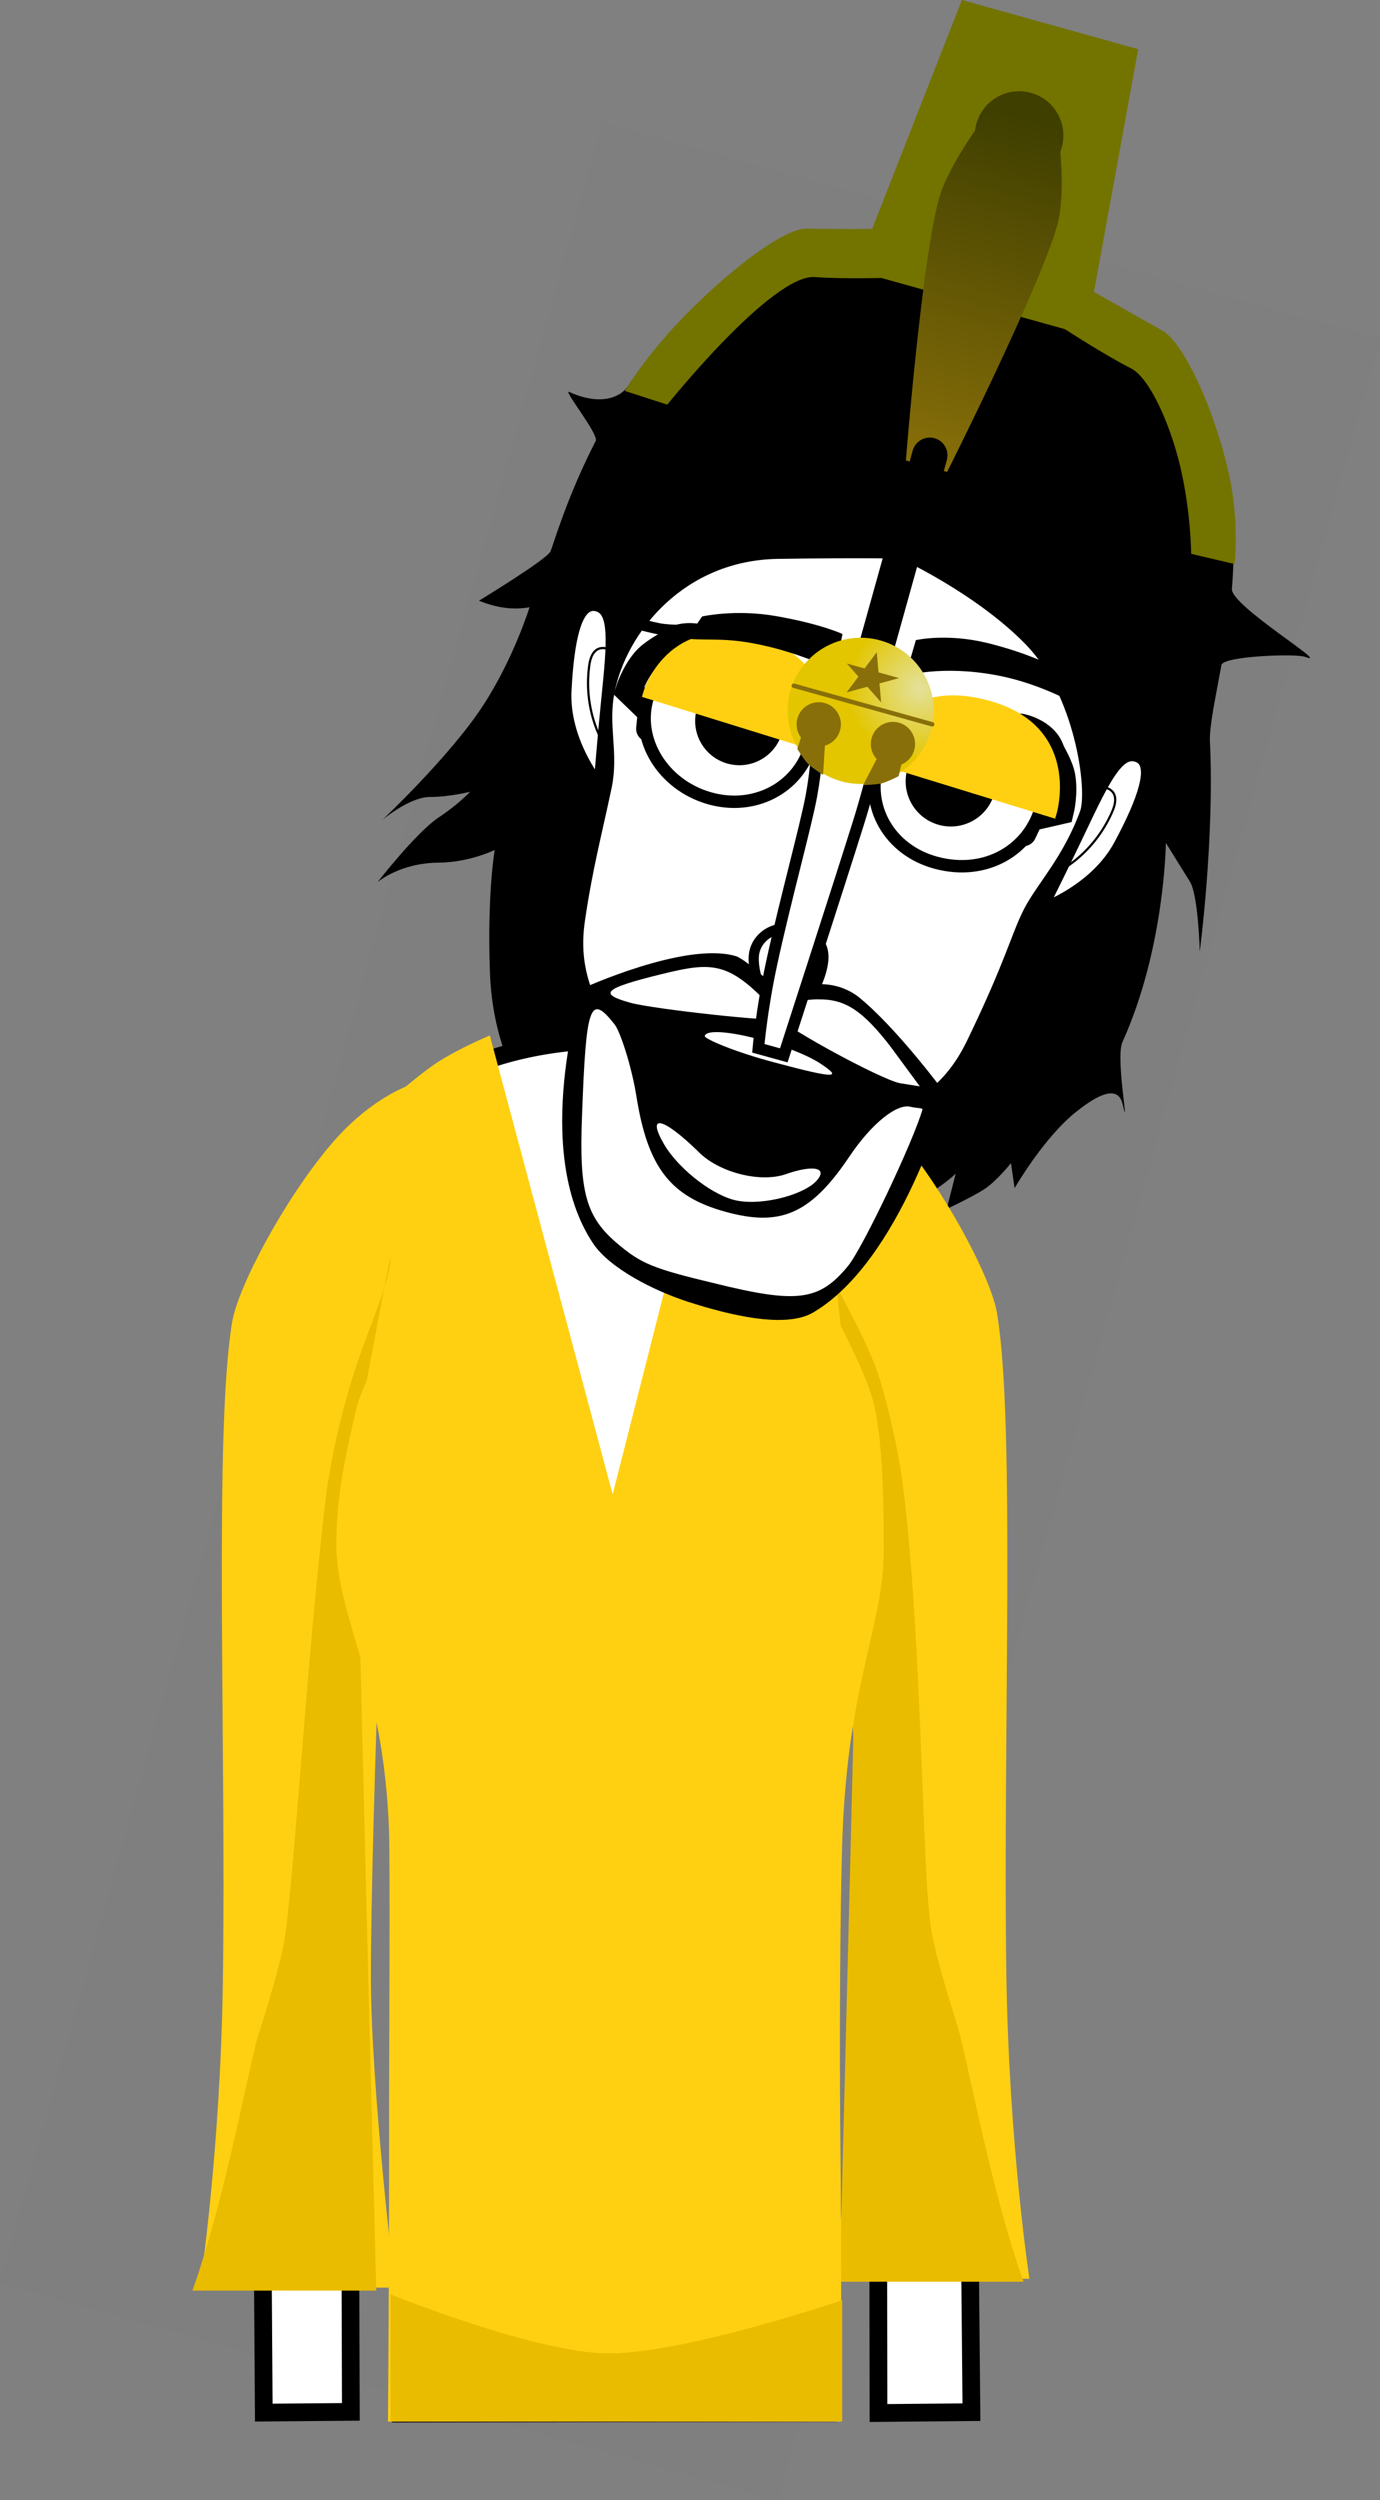 <svg version="1.1" xmlns="http://www.w3.org/2000/svg" xmlns:xlink="http://www.w3.org/1999/xlink" width="155.837" height="282.199" viewBox="0,0,155.837,282.199"><rect x="0" y="0" width="155.837" height="282.199" fill="#808080" stroke="none"/><defs><linearGradient x1="286.336" y1="45.365" x2="275.325" y2="84.859" gradientUnits="userSpaceOnUse" id="color-1"><stop offset="0" stop-color="#3f3f00"/><stop offset="1" stop-color="#886f09"/></linearGradient><radialGradient cx="274.506" cy="109.888" r="8.25" gradientUnits="userSpaceOnUse" id="color-2"><stop offset="0" stop-color="#e3e19b"/><stop offset="1" stop-color="#e3c600"/></radialGradient></defs><g transform="translate(-170.62,-32.214)"><g data-paper-data="{&quot;isPaintingLayer&quot;:true}" fill-rule="nonzero" stroke-linejoin="miter" stroke-miterlimit="10" stroke-dasharray="" stroke-dashoffset="0" style="mix-blend-mode: normal"><path d="M170.62,289.926l68.004,-243.923l87.832,24.487l-68.004,243.923z" fill-opacity="0.01" fill="#000000" stroke="none" stroke-width="0" stroke-linecap="butt"/><path d="M224.701,100.023c0,0 7.703,-4.681 8.085,-5.573c0.344,-0.804 1.849,-6.139 5.105,-12.462c0.382,-0.742 -3.79,-5.897 -2.991,-5.533c3.426,1.562 5.738,0.674 6.612,-0.63c7.046,-10.511 19.021,-20.695 38.322,-16.199c27.826,7.08 31.044,25.029 29.899,39.066c-0.154,1.887 11.449,8.866 8.271,7.666c-1.046,-0.395 -9.272,-0.088 -9.454,0.919c-0.696,3.864 -1.379,6.929 -1.297,8.645c0.525,10.964 -1.149,23.704 -1.149,23.704c0,0 -0.164,-6.373 -1.106,-7.882c-0.879,-1.407 -2.723,-4.387 -2.723,-4.387c0,0 -0.109,11.902 -4.911,22.495c-0.802,1.801 0.91,10.755 0.029,6.996c-0.597,-2.547 -3.495,-0.526 -5.24,0.857c-3.679,2.915 -6.957,8.618 -6.957,8.618l-0.413,-2.822c0,0 -1.641,2.077 -3.075,2.986c-1.434,0.909 -4.181,2.193 -4.181,2.193l1.016,-3.988c0,0 -10.087,9.893 -26.699,5.093c-15.631,-4.652 -21.929,-18.424 -21.929,-18.424l-0.904,2.809c0,0 -2.769,-4.569 -3.059,-12.047c-0.345,-8.913 0.532,-13.97 0.532,-13.97c0,0 -2.82,1.404 -6.335,1.433c-4.404,0.037 -6.894,2.202 -6.894,2.202c0,0 4.386,-5.637 6.901,-7.303c2.241,-1.484 3.557,-2.903 3.557,-2.903c0,0 -2.354,0.595 -4.56,0.594c-2.302,-0 -5.376,2.607 -5.376,2.607c0,0 7.631,-7.175 11.352,-12.868c3.514,-5.375 5.291,-11.16 5.291,-11.16c0,0 -1.509,0.342 -3.445,-0.044c-1.227,-0.245 -2.276,-0.691 -2.276,-0.691z" fill="#000000" stroke="none" stroke-width="1.5" stroke-linecap="butt"/><path d="M282.098,56.79c-0.293,0.587 -0.644,1.382 -1.071,2.419zM282.186,56.616c-0.229,0.785 -2.293,7.539 -5.193,6.73c-3.078,-0.858 -0.942,-8.52 -0.942,-8.52l1.75,-4.71c1.85,-3.068 3.591,-7.756 5.551,-9.205c5.345,-3.952 6.19,1.707 8.095,6.634c0,0 1.612,4.547 -1.769,10.774c-3.382,6.227 -4.994,1.68 -4.994,1.68c-1.068,-3.478 -1.024,-6.229 -2.498,-3.382z" fill="#3f3f00" stroke="none" stroke-width="0.5" stroke-linecap="butt"/><path d="M267.258,62.785l11.984,-30.571l19.907,5.55l-5.883,32.272zM284.361,52.327c2.66,0.742 5.418,-0.814 6.159,-3.474c0.742,-2.66 -0.814,-5.418 -3.474,-6.159c-2.66,-0.742 -5.418,0.814 -6.159,3.474c-0.742,2.66 0.814,5.418 3.474,6.159z" fill="#737300" stroke="none" stroke-width="0" stroke-linecap="butt"/><path d="M200.408,304.54c0,0 -0.635,-94.384 -0.793,-118.012c-0.055,-8.153 8.187,-36.761 40.202,-36.921c31.602,-0.158 39.857,29.487 39.849,36.897c-0.077,46.243 0.654,117.986 0.654,117.986l-10.497,0.096l-0.159,-114.843c0,0 0.075,-3.099 -2.816,-3.154c-3.434,-0.065 -2.945,3.116 -2.945,3.116l0.205,114.87l-48.214,0.072l-0.305,-115.233c0,0 0.279,-2.919 -2.886,-2.934c-3.111,-0.015 -2.816,2.909 -2.816,2.909l0.353,115.067z" fill="#ffffff" stroke="#000000" stroke-width="2" stroke-linecap="butt"/><path d="M255.005,200.482c-0.571,0 -1.034,-0.463 -1.034,-1.034c0,-0.571 0.463,-1.034 1.034,-1.034c0.571,0 1.034,0.463 1.034,1.034c0,0.571 -0.463,1.034 -1.034,1.034z" fill="#000000" stroke="none" stroke-width="1.5" stroke-linecap="butt"/><g stroke="none" stroke-width="0" stroke-linecap="butt"><path d="M193.181,290.432c0,0 2.332,-15.272 2.608,-34.616c0.385,-27.043 -1.036,-62.044 1.055,-74.405c0.681,-4.029 5.914,-13.826 11.087,-19.944c5.411,-6.399 10.755,-7.368 10.755,-7.368c0,0 1.715,26.417 1.007,32.643c-0.293,2.575 -5.258,5.459 -5.258,5.459c0,0 -1.932,45.236 -1.932,63.202c0,12.403 2.705,35.029 2.705,35.029z" fill="#ffd012"/><path d="M192.348,290.765c3.314,-9.25 5.728,-21.951 7.159,-27.831c0.309,-1.269 2.702,-8.278 3.278,-12.067c1.076,-7.079 2.442,-30.907 4.542,-48.914c0.498,-4.27 1.419,-8.312 2.424,-11.979c1.768,-6.446 4.464,-11.729 4.916,-15.043c0.869,-6.37 -4.639,24.732 -3.899,18.941c0.007,6.28 2.342,96.894 2.342,96.894z" data-paper-data="{&quot;index&quot;:null}" fill="#eabc00"/></g><path d="M249.745,204.717c-4.463,-0.314 -6.552,-1.794 -6.17,-2.58c0.118,-0.242 2.846,1.064 6.97,1.305c6.409,0.375 8.51,-0.632 8.51,-0.632v1.346c0,0 -2.413,1.047 -9.311,0.561z" fill="#000000" stroke="#000000" stroke-width="0" stroke-linecap="butt"/><path d="M221.932,199.448c0,-0.571 0.463,-1.034 1.034,-1.034c0.571,0 1.034,0.463 1.034,1.034c0,0.571 -0.463,1.034 -1.034,1.034c-0.571,0 -1.034,-0.463 -1.034,-1.034z" fill="#000000" stroke="none" stroke-width="1.5" stroke-linecap="butt"/><g data-paper-data="{&quot;index&quot;:null}" stroke="none" stroke-width="0" stroke-linecap="butt"><path d="M264.838,289.432c0,0 2.705,-22.625 2.705,-35.029c0,-17.966 -1.932,-63.202 -1.932,-63.202c0,0 -4.965,-2.885 -5.258,-5.459c-0.708,-6.226 1.007,-32.643 1.007,-32.643c0,0 5.345,0.969 10.755,7.368c5.173,6.118 10.406,15.915 11.087,19.944c2.09,12.361 0.67,47.363 1.055,74.405c0.276,19.344 2.608,34.616 2.608,34.616z" fill="#ffd012"/><path d="M265.437,289.765c0,0 2.335,-90.614 2.342,-96.894c0.74,5.791 -4.768,-25.311 -3.899,-18.941c0.452,3.314 4.648,8.598 6.416,15.043c1.006,3.666 1.927,7.709 2.424,11.979c2.099,18.007 1.966,41.836 3.042,48.914c0.576,3.789 2.969,10.798 3.278,12.067c1.431,5.88 3.846,18.581 7.159,27.831z" data-paper-data="{&quot;index&quot;:null}" fill="#eabc00"/></g><path d="M228.226,204.717c-6.897,0.486 -9.311,-0.561 -9.311,-0.561v-1.346c0,0 2.101,1.007 8.51,0.632c4.124,-0.241 6.853,-1.547 6.97,-1.305c0.383,0.786 -1.706,2.266 -6.17,2.58z" fill="#000000" stroke="#000000" stroke-width="0" stroke-linecap="butt"/><path d="M239.507,261.269c-0.819,0 -1.483,-0.664 -1.483,-1.483c0,-0.819 0.664,-1.483 1.483,-1.483c0.819,0 1.483,0.664 1.483,1.483c0,0.819 -0.664,1.483 -1.483,1.483z" data-paper-data="{&quot;index&quot;:null}" fill="#000000" stroke="none" stroke-width="1.5" stroke-linecap="butt"/><path d="M215.443,304.554c0,0 0.131,-15.775 0.115,-35.526c-0.002,-3.013 0.123,-26.529 -0.007,-30.171c-0.611,-17.179 -5.942,-24.303 -5.942,-32.317c0,-5.831 1.219,-10.692 2.183,-14.941c0.63,-2.777 3.65,-7.913 3.65,-7.913c0,0 0.757,-8.064 0.757,-12.973c0,-4.498 -0.757,-13.687 -0.757,-13.687c0,0 2.673,-2.353 4.656,-3.748c1.983,-1.395 5.172,-2.804 5.172,-2.804l14.56,54.372l13.832,-54.372c0,0 3.913,1.52 6.166,2.947c2.253,1.427 4.754,3.605 4.754,3.605c0,0 -0.757,9.425 -0.757,14.192c0,4.842 0.757,10.973 0.757,10.973c0,0 3.103,5.775 3.796,8.943c0.936,4.282 1.038,10.501 1.038,16.072c0,8.247 -4.029,14.709 -4.666,32.333c-0.283,7.839 -0.327,24.616 -0.249,32.158c0.188,18.059 0.081,32.857 0.081,32.857z" fill="#ffd012" stroke="#ffd012" stroke-width="2" stroke-linecap="butt"/><path d="M239.269,110.275c1.403,-7.18 8.226,-15.558 19.177,-15.726c8.413,-0.129 14.005,-0.038 14.005,-0.038c0,0 8.811,4.011 14.582,9.966c5.717,5.899 7.182,16.85 6.29,19.473c-1.929,5.348 -4.991,8.47 -6.397,11.215c-1.406,2.744 -2.043,5.801 -6.433,14.858c-2.74,5.652 -6.406,7.479 -13.589,11.431c-7.183,3.952 -11.206,6.481 -15.039,5.484c-3.689,-0.959 -7.238,-7.313 -10.635,-13.743c-3.618,-6.848 -6.272,-10.549 -5.293,-17.193c0.882,-5.983 1.913,-9.753 3.014,-14.99c0.804,-3.827 -0.447,-6.816 0.319,-10.737z" fill="#ffffff" stroke="#000000" stroke-width="1.5" stroke-linecap="butt"/><path d="M289.633,108.619c0,0 1.383,0.716 3.801,2.212c2.209,1.367 3.818,2.875 3.818,2.875l-0.126,1.18c0,0 -6.143,-4.962 -13.897,-6.439c-6.2,-1.181 -10.352,0.033 -10.352,0.033l1.166,-4.011c0,0 3.47,-0.802 8.073,0.324c4.766,1.166 7.635,2.742 7.635,2.742z" data-paper-data="{&quot;index&quot;:null}" fill="#000000" stroke="none" stroke-width="1.5" stroke-linecap="butt"/><path d="M257.983,146.042c-0.996,-0.278 -2.533,-4.091 -2.207,-6.184c0.291,-1.872 2.295,-3.334 4.676,-2.67c2.381,0.664 3.916,1.601 2.757,5.117c-0.983,2.984 -2.845,4.401 -5.226,3.737z" fill="#ffffff" stroke="#000000" stroke-width="1.15" stroke-linecap="butt"/><g stroke="none" stroke-linecap="butt"><path d="M277.528,155.864c0,0 -5.135,18.632 -15.067,24.492c-3.136,1.85 -9.446,0.313 -14.131,-1.196c-3.952,-1.273 -8.89,-3.821 -10.738,-6.597c-7.047,-10.582 -1.235,-28.759 -1.235,-28.759c0,0 11.637,-5.344 17.339,-3.67c1.312,0.385 5.236,4.279 5.236,4.279c0,0 4.493,-2.651 8.514,0.231c4.467,3.554 10.082,11.22 10.082,11.22z" fill="#000000" stroke-width="0"/><path d="M258.309,146.541c0.306,1.105 1.172,0.608 1.005,0.717c-0.953,0.399 -14.935,-1.139 -17.51,-1.857c-3.608,-1.006 -3.134,-1.588 3.484,-3.222c5.957,-1.464 7.747,-1.47 13.021,4.362z" data-paper-data="{&quot;noHover&quot;:false,&quot;origItem&quot;:[&quot;Path&quot;,{&quot;applyMatrix&quot;:true,&quot;segments&quot;:[[[698.34237,394.12604],[1.90626,-1.07338],[-2.11718,1.19516]],[[697.44393,395.4963],[-1.33594,0],[0.95312,0]],[[702.35019,394.59802],[-0.28908,0.22838],[0.04688,-0.05328]],[[702.03769,393.87482],[0.21094,0.35018],[-0.57032,-0.89828]]],&quot;closed&quot;:true,&quot;fillColor&quot;:[0,0,0]}]}" fill="#ffffff" stroke-width="0.5"/><path d="M263.035,145.016c2.988,-0.031 4.942,1.204 8.105,5.276l3.349,4.547l-2.221,-0.354c-2.167,-0.383 -14.197,-6.935 -14.461,-8.028c-0.277,-0.964 4.078,-1.474 5.229,-1.442z" data-paper-data="{&quot;noHover&quot;:false,&quot;origItem&quot;:[&quot;Path&quot;,{&quot;applyMatrix&quot;:true,&quot;segments&quot;:[[[704.70179,393.42568],[0,0],[-0.39844,0.09896]],[[704.15491,394.47622],[-0.1875,-0.30452],[0.19532,0.35018]],[[708.60803,395.69422],[-0.78124,0.07614],[0,0]],[709.39709,395.6181],[[707.80335,394.42294],[0,0],[-1.47656,-1.0962]],[[704.70179,393.4257],[1.02344,-0.2969],[0,0]]],&quot;closed&quot;:true,&quot;fillColor&quot;:[0,0,0]}]}" fill="#ffffff" stroke-width="0.5"/><path d="M263.421,152.368c2.203,1.478 1.752,1.681 -5.397,-0.245c-4.322,-1.138 -7.908,-2.649 -7.816,-2.978c0.396,-1.419 9.834,0.907 13.214,3.223z" data-paper-data="{&quot;noHover&quot;:false,&quot;origItem&quot;:[&quot;Path&quot;,{&quot;applyMatrix&quot;:true,&quot;segments&quot;:[[[700.70179,396.02156],[0,-0.52528],[0,0.1218]],[[703.51429,396.21948],[-1.59374,0.02284],[2.64062,-0.02284]],[[705.35023,395.8693],[0.89844,0.2969],[-1.38282,-0.47198]]],&quot;closed&quot;:true,&quot;fillColor&quot;:[0,0,0]}]}" fill="#ffffff" stroke-width="0.5"/><path d="M249.554,162.283c2.334,2.313 6.989,3.473 9.844,2.452c3.148,-1.095 4.865,-0.711 3.304,0.893c-1.705,1.63 -6.528,2.773 -9.292,2.003c-2.764,-0.771 -6.335,-3.733 -7.795,-6.245c-2.059,-3.543 -0.095,-3.064 3.94,0.897z" data-paper-data="{&quot;noHover&quot;:false,&quot;origItem&quot;:[&quot;Path&quot;,{&quot;applyMatrix&quot;:true,&quot;segments&quot;:[[[700.29563,400.68044],[-1.04688,-1.02008],[0.74218,0.7232]],[[703.44407,401.97458],[-1.02344,0],[1.02344,0]],[[706.37375,400.50536],[-0.42968,0.7232],[0.38282,-0.70036]],[[705.35031,400.48252],[0.97656,-0.67752],[-0.88282,0.62422]],[[701.53781,400.58148],[1.02344,0.57094],[-1.76562,-0.9744]]],&quot;closed&quot;:true,&quot;fillColor&quot;:[0,0,0]}]}" fill="#ffffff" stroke-width="0.5"/><path d="M236.348,158.078c0.457,-12.569 0.908,-13.747 3.679,-10.227c0.611,0.746 1.912,4.666 2.466,8.144c1.282,8.046 3.87,11.278 9.989,12.984c6.224,1.735 9.655,0.329 14.046,-6.203c2.497,-3.736 5.403,-6.055 6.943,-5.626c0.443,0.124 1.363,0.132 1.323,0.276c-0.974,3.495 -6.852,15.913 -8.488,17.784c-3.204,3.826 -5.677,4.167 -14.952,1.87c-7.016,-1.668 -8.334,-2.251 -10.916,-4.411c-3.65,-3.056 -4.441,-5.827 -4.09,-14.592z" data-paper-data="{&quot;noHover&quot;:false,&quot;origItem&quot;:[&quot;Path&quot;,{&quot;applyMatrix&quot;:true,&quot;segments&quot;:[[[696.79563,400.42922],[0,0],[0.71876,3.04502]],[[699.56125,404.9663],[-1.54686,-0.70036],[1.09374,0.49482]],[[703.65499,405.41544],[-2.5703,0.09896],[3.40626,-0.09896]],[[708.53781,403.39812],[-0.73438,1.62146],[0.38282,-0.79932]],[[709.75657,396.56968],[0,1.29412],[0,-0.05328]],[[709.44407,396.49356],[0.16406,0],[-0.57032,0]],[[707.60813,399.11228],[0.5,-1.52252],[-0.88282,2.66438]],[[703.30345,402.72062],[2.30468,0],[-2.26562,0]],[[698.51439,399.08182],[1.21094,2.64156],[-0.52344,-1.14188]],[[697.06127,396.61536],[0.28124,0.19792],[-1.28906,-0.94396]],[[696.79565,400.42924],[-1.04688,-4.36198],[0,0]]],&quot;closed&quot;:true,&quot;fillColor&quot;:[0,0,0]}]}" fill="#ffffff" stroke-width="0.5"/></g><path d="M269.535,118.021c0,0 -0.967,3.851 -1.908,6.866c-1.863,5.97 -8.497,26.45 -8.497,26.45l-2.874,-0.792c0,0 0.347,-4.235 1.469,-9.452c1.519,-7.062 3.943,-15.815 4.537,-19.116c0.563,-3.129 0.672,-5.745 0.672,-5.745" fill="#ffffff" stroke="#000000" stroke-width="1.3" stroke-linecap="round"/><path d="M238.187,120.483c0,0 -3.806,-4.712 -3.527,-10.301c0.294,-5.88 1.206,-9.768 3.146,-9.496c1.94,0.272 1.966,3.016 1.352,9.051c-0.614,6.036 -0.97,10.746 -0.97,10.746z" data-paper-data="{&quot;index&quot;:null}" fill="#ffffff" stroke="#000000" stroke-width="1" stroke-linecap="butt"/><path d="M239.052,116.626c0,0 -2.648,-3.773 -1.89,-9.3c0.423,-3.083 2.69,-1.617 2.69,-1.617" fill="none" stroke="#000000" stroke-width="0.25" stroke-linecap="round"/><path d="M243.956,114.471l0.187,-1.877l-2.522,-2.44c0,0 0.569,-1.837 1.789,-3.308c0.835,-1.007 2.359,-1.736 2.689,-2.012c1.724,-1.442 4.283,-0.467 4.283,-0.467" fill="none" stroke="#000000" stroke-width="3" stroke-linecap="round"/><path d="M243.742,111.024c1.382,-4.693 7.06,-7.308 12.215,-5.79c5.155,1.518 7.555,6.517 6.173,11.21c-1.382,4.693 -6.334,7.364 -11.489,5.846c-5.155,-1.518 -8.281,-6.572 -6.899,-11.265z" fill="#ffffff" stroke="#000000" stroke-width="1.4" stroke-linecap="butt"/><path d="M285.892,114.267c0,0 2.694,0.49 3.423,2.615c0.14,0.407 1.067,1.819 1.26,3.113c0.283,1.89 -0.18,3.756 -0.18,3.756l-3.421,0.783l-0.811,1.703" data-paper-data="{&quot;index&quot;:null}" fill="none" stroke="#000000" stroke-width="3" stroke-linecap="round"/><path d="M249.324,112.183c0.779,-2.646 3.556,-4.16 6.203,-3.381c2.646,0.779 4.16,3.556 3.381,6.203c-0.779,2.646 -3.556,4.16 -6.203,3.381c-2.646,-0.779 -4.16,-3.556 -3.381,-6.203z" fill="#000000" stroke="none" stroke-width="1.5" stroke-linecap="butt"/><path d="M269.805,118.29c1.509,-4.654 6.668,-7.337 11.791,-5.909c5.122,1.428 7.869,6.311 6.555,11.024c-1.314,4.713 -6.179,7.694 -11.798,6.201c-5.345,-1.42 -8.123,-6.455 -6.547,-11.316z" fill="#ffffff" stroke="#000000" stroke-width="1.4" stroke-linecap="butt"/><path d="M273.078,119.032c0.757,-2.715 3.571,-4.302 6.286,-3.545c2.715,0.757 4.302,3.571 3.545,6.286c-0.757,2.715 -3.571,4.302 -6.286,3.545c-2.715,-0.757 -4.302,-3.571 -3.545,-6.286z" fill="#000000" stroke="none" stroke-width="1.5" stroke-linecap="butt"/><path d="M243.819,110.493c0,0 2.482,-8.667 12.582,-5.654c9.079,2.703 6.678,11.628 6.678,11.628z" fill="#ffd012" stroke="#ffd012" stroke-width="1.15" stroke-linecap="butt"/><path d="M269.549,117.802c0,0 2.302,-9.177 13.231,-5.761c9.268,2.93 6.604,11.862 6.604,11.862z" fill="#ffd012" stroke="#ffd012" stroke-width="1.15" stroke-linecap="butt"/><path d="M249.908,101.797c0,0 3.734,-0.847 8.35,-0.041c5.115,0.894 7.501,2.022 7.501,2.022l-0.827,4.065c0,0 -3.512,-1.686 -7.583,-2.655c-5.445,-1.297 -6.786,-0.404 -11.005,-1.105c-3.616,-0.6 -6.532,-1.656 -6.532,-1.656l0.306,-1.193c0,0 3.443,1.037 5.06,1.34c1.334,0.25 4.082,0.164 4.082,0.164z" fill="#000000" stroke="none" stroke-width="1.5" stroke-linecap="butt"/><path d="M293.278,124.826c2.597,-5.483 4.039,-7.817 5.839,-7.046c1.8,0.771 0.57,4.57 -2.221,9.754c-2.653,4.927 -8.348,6.99 -8.348,6.99c0,0 2.132,-4.215 4.729,-9.697z" data-paper-data="{&quot;index&quot;:null}" fill="#ffffff" stroke="#000000" stroke-width="1" stroke-linecap="butt"/><path d="M294.768,121.019c0,0 2.699,-0.081 1.465,2.776c-2.211,5.122 -6.429,6.981 -6.429,6.981" data-paper-data="{&quot;index&quot;:null}" fill="none" stroke="#000000" stroke-width="0.25" stroke-linecap="round"/><path d="M272.917,84.188c0,0 1.776,-22.505 3.749,-29.584c1.177,-4.222 5.977,-10.268 5.977,-10.268l7.385,2.059c0,0 1.102,7.219 -0.018,11.237c-1.963,7.04 -12.437,27.854 -12.437,27.854z" fill="url(#color-1)" stroke="none" stroke-width="0" stroke-linecap="butt"/><path d="M268.455,109.294l7.161,-25.687" fill="none" stroke="#000000" stroke-width="4" stroke-linecap="round"/><path d="M214.726,305.518v-14.333c0,0 16.37,6.667 24.667,6.667c8.685,0 26.333,-6 26.333,-6v13.667z" fill="#eabc00" stroke="none" stroke-width="0" stroke-linecap="butt"/><path d="M245.974,77.891l-4.799,-1.553c0,0 2.061,-3.422 5.578,-7.227c5.021,-5.431 12.163,-11.184 15.008,-11.099c3.998,0.119 11.042,0.004 11.042,0.004l-0.808,5.526c0,0 -5.823,0.214 -9.355,-0.054c-4.827,-0.366 -16.666,14.402 -16.666,14.402z" fill="#737300" stroke="none" stroke-width="0" stroke-linecap="butt"/><path d="M298.32,73.782c-3.161,-1.598 -8.033,-4.794 -8.033,-4.794l0.884,-5.505c0,0 7.253,4.101 10.735,6.067c2.478,1.399 6.114,9.465 7.601,16.71c1.041,5.075 0.534,9.623 0.534,9.623l-4.91,-1.154c0,0 -0.023,-4.833 -1.262,-9.977c-1.159,-4.81 -3.461,-9.915 -5.548,-10.97z" data-paper-data="{&quot;index&quot;:null}" fill="#737300" stroke="none" stroke-width="0" stroke-linecap="butt"/><g><path d="M275.764,114.666c-1.224,4.389 -5.774,6.955 -10.162,5.731c-4.389,-1.224 -6.955,-5.774 -5.731,-10.162c1.224,-4.389 5.774,-6.955 10.162,-5.731c4.389,1.224 6.955,5.774 5.731,10.162z" fill="url(#color-2)" stroke="none" stroke-width="0" stroke-linecap="butt"/><path d="M275.884,113.971l-15.626,-4.357" fill="none" stroke="#886f09" stroke-width="0.5" stroke-linecap="round"/><g fill="#886f09" stroke-width="0.5"><path d="M262.407,116.385c-1.33,-0.371 -2.108,-1.75 -1.737,-3.08c0.371,-1.33 1.75,-2.108 3.08,-1.737c1.33,0.371 2.108,1.75 1.737,3.08c-0.371,1.33 -1.75,2.108 -3.08,1.737z" data-paper-data="{&quot;index&quot;:null}" stroke="none" stroke-linecap="butt"/><path d="M263.577,115.5l-0.235,3.741c0,0 -0.784,-0.534 -1.177,-0.868c-0.414,-0.352 -1.235,-1.65 -1.235,-1.65l0.883,-2.753" data-paper-data="{&quot;index&quot;:null}" stroke="#886f09" stroke-linecap="round"/></g><g fill="#886f09" stroke-width="0.5"><path d="M269.048,115.526c0.371,-1.33 1.75,-2.108 3.08,-1.737c1.33,0.371 2.108,1.75 1.737,3.08c-0.371,1.33 -1.75,2.108 -3.08,1.737c-1.33,-0.371 -2.108,-1.75 -1.737,-3.08z" stroke="none" stroke-linecap="butt"/><path d="M272.544,116.846l-0.669,2.813c0,0 -1.374,0.686 -1.911,0.773c-0.509,0.082 -1.456,0.134 -1.456,0.134l1.734,-3.323" stroke="#886f09" stroke-linecap="round"/></g><path d="M266.857,109.938l2.579,-3.433l0.371,4.256l-2.811,-3.184l4.214,1.175z" fill="#886f09" stroke="#886f09" stroke-width="0.5" stroke-linecap="round"/></g></g></g></svg>